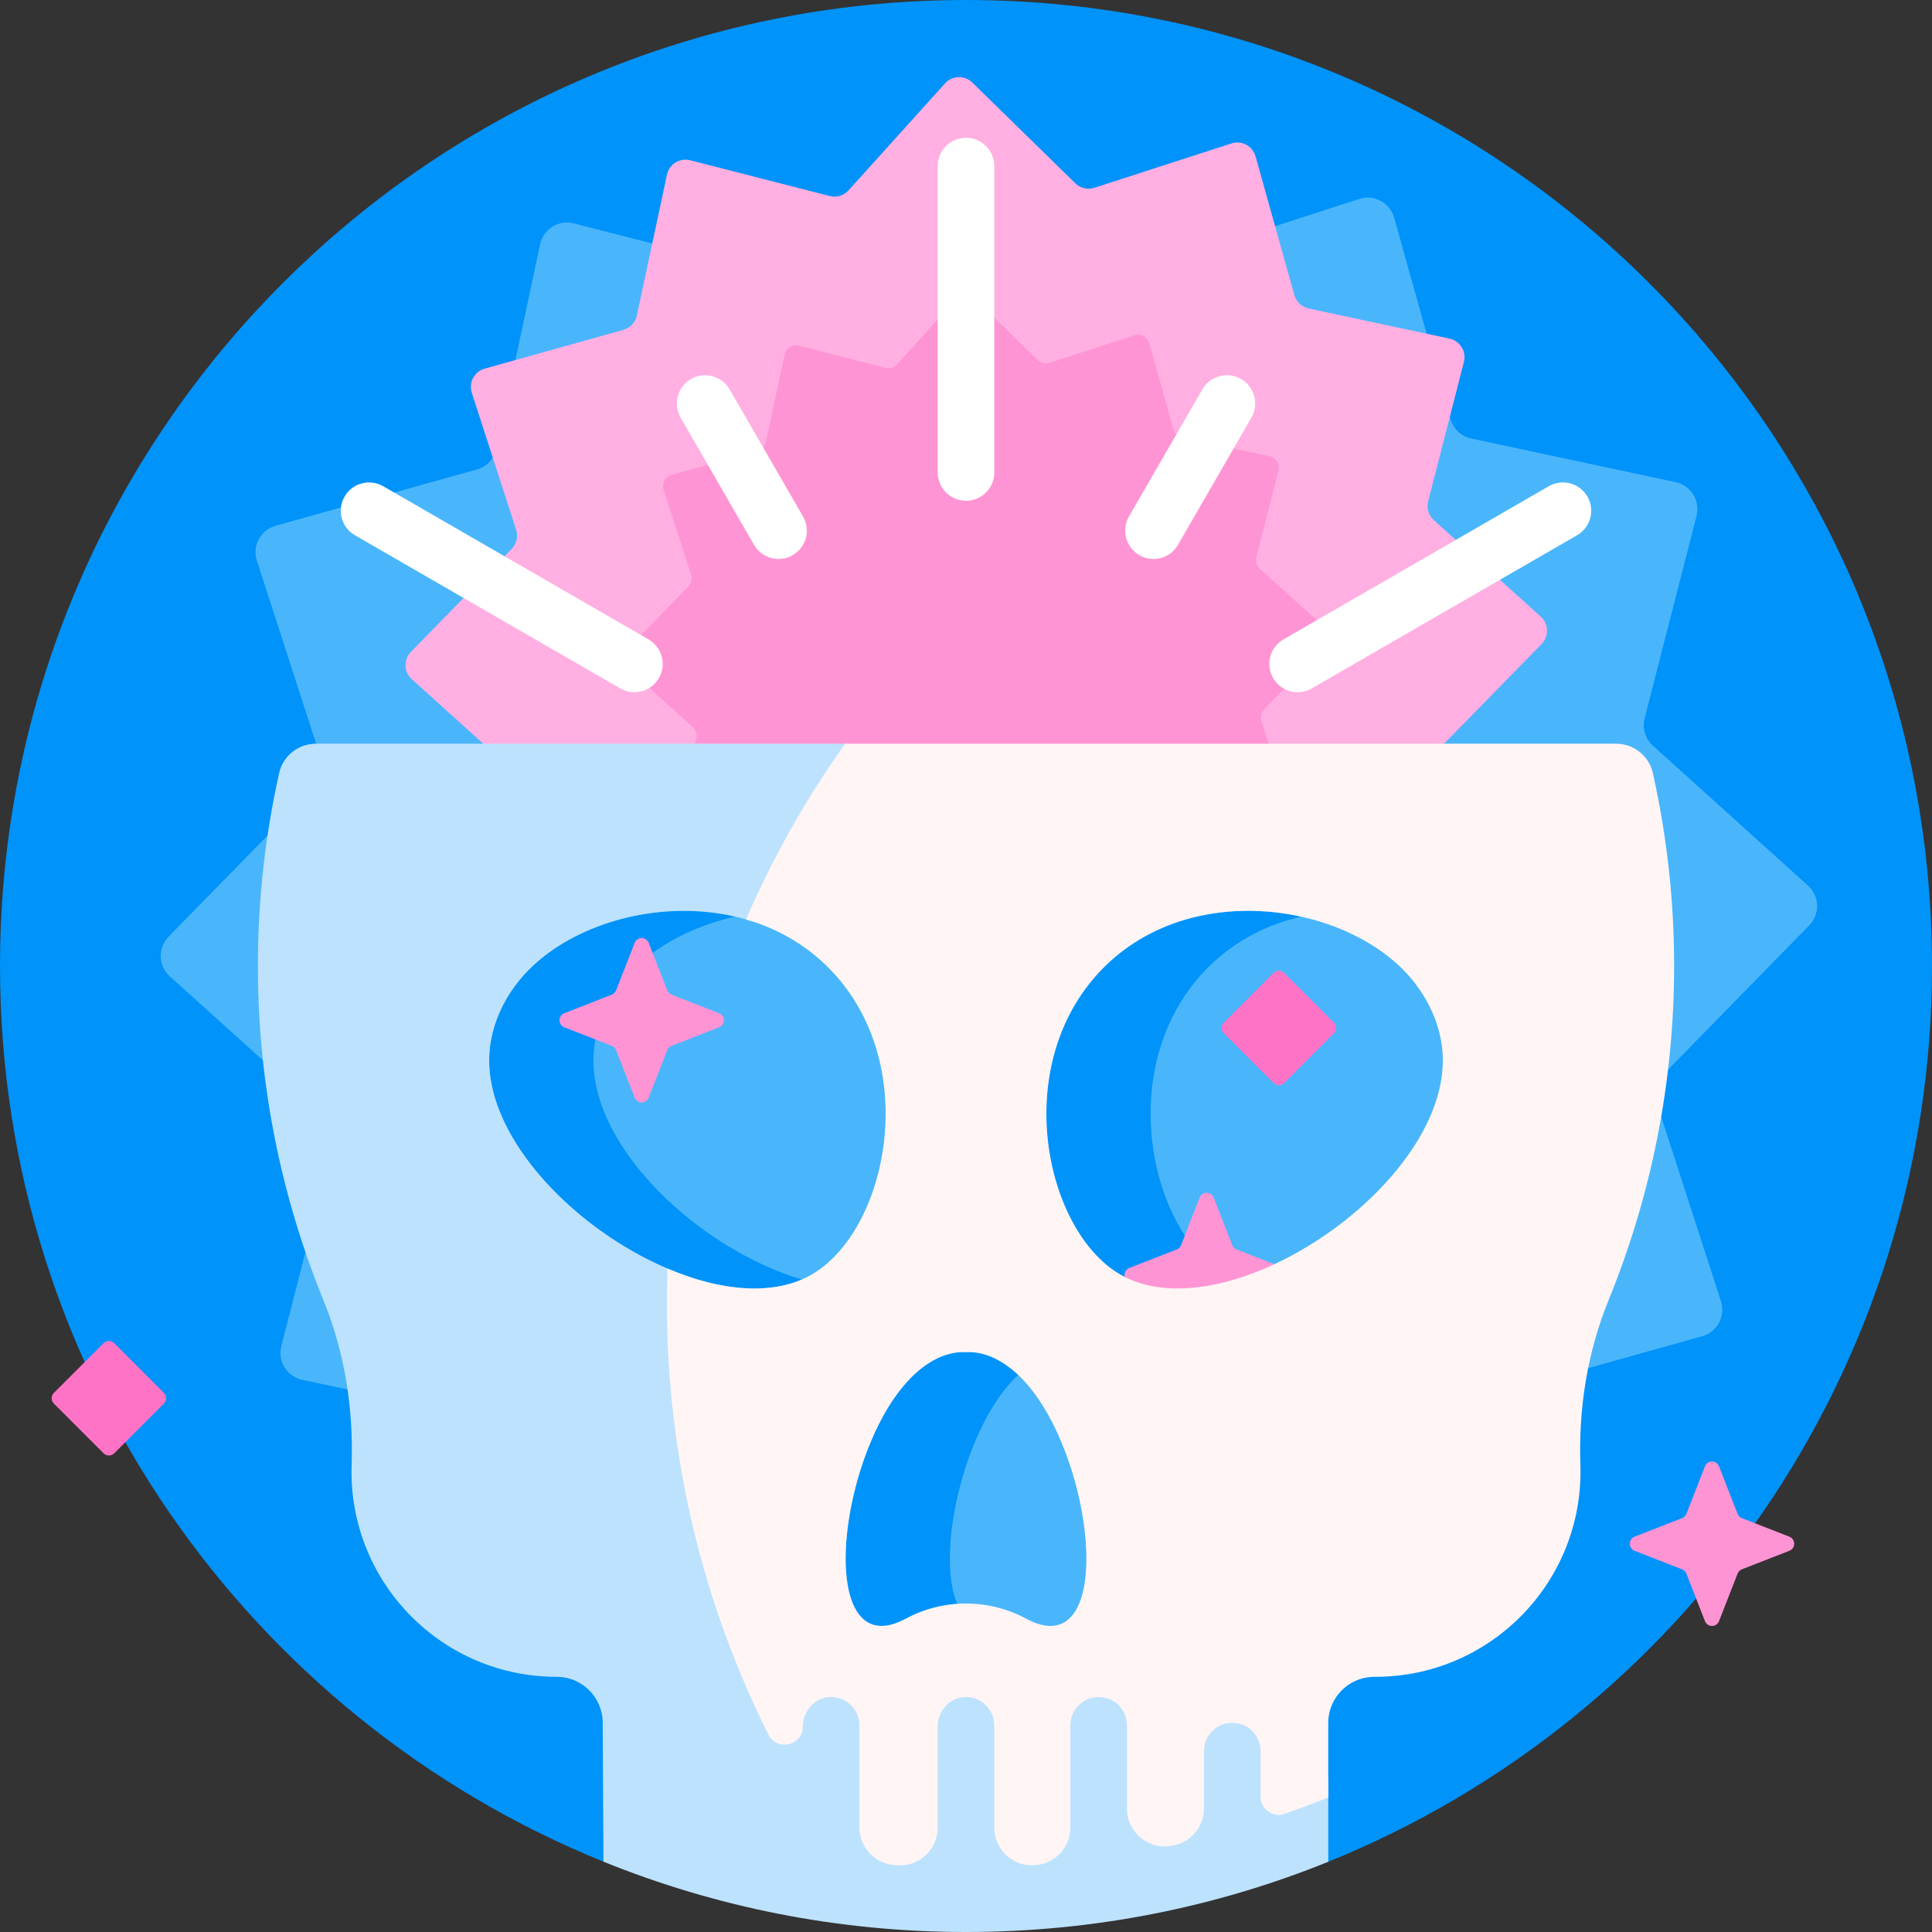 <svg id="Capa_1" enable-background="new 0 0 512 512" height="512" viewBox="0 0 512 512" width="512" xmlns="http://www.w3.org/2000/svg"><rect x="0" y="0" width="512" height="512" fill="#333333" stroke="none"/><g><path d="m0 256c0-141.385 114.615-256 256-256s256 114.615 256 256c0 107.436-66.182 199.414-160 237.391-2.488 1.007-64.9-12.796-96-12.796s-93.565 13.782-96.079 12.764c-93.776-37.996-159.921-129.953-159.921-237.359z" fill="#0093fa"/><path d="m451.098 354.12-53.34 14.917c-2.611.73-4.602 2.849-5.169 5.501l-11.571 54.164c-.866 4.053-4.93 6.571-8.944 5.542l-53.652-13.751c-2.627-.673-5.41.166-7.226 2.179l-37.103 41.122c-2.776 3.077-7.555 3.225-10.517.327l-39.588-38.735c-1.938-1.896-4.768-2.561-7.348-1.726l-52.693 17.061c-3.943 1.276-8.155-.984-9.271-4.975l-14.917-53.34c-.73-2.611-2.849-4.602-5.501-5.169l-54.164-11.571c-4.053-.866-6.571-4.93-5.542-8.944l13.751-53.652c.673-2.627-.166-5.41-2.179-7.226l-41.122-37.103c-3.077-2.776-3.225-7.555-.327-10.517l38.735-39.588c1.896-1.938 2.561-4.768 1.726-7.348l-17.061-52.693c-1.277-3.942.984-8.155 4.975-9.271l53.34-14.917c2.611-.73 4.602-2.849 5.169-5.501l11.571-54.164c.866-4.053 4.93-6.571 8.944-5.542l53.652 13.751c2.627.673 5.41-.166 7.226-2.179l37.103-41.122c2.776-3.077 7.555-3.225 10.517-.327l39.588 38.735c1.938 1.896 4.768 2.561 7.348 1.726l52.693-17.061c3.943-1.277 8.155.984 9.271 4.975l14.917 53.34c.73 2.611 2.849 4.602 5.501 5.169l54.164 11.571c4.053.866 6.571 4.93 5.542 8.944l-13.751 53.652c-.673 2.627.166 5.41 2.179 7.226l41.122 37.103c3.077 2.776 3.225 7.555.327 10.517l-38.735 39.588c-1.896 1.938-2.561 4.768-1.726 7.348l17.061 52.693c1.276 3.942-.984 8.154-4.975 9.271z" fill="#49b6fc"/><path d="m212.489 339.078c-28.538 12.279-83.209-25.286-82.848-58.361.12-10.974 6.269-18.799 7.964-20.895 11.445-14.154 35.619-21.936 57.243-16.906-12.157 2.684-23.011 8.732-29.62 16.906-1.695 2.096-7.844 9.921-7.964 20.895-.262 24.027 28.519 50.425 55.225 58.361zm105.957-80.919c7.319-8.089 16.564-12.972 26.329-15.244-18.4-4.062-39.784-.414-53.951 15.244-23.02 25.443-13.659 67.87 5.79 79.444 8.21 4.886 19.178 4.845 30.521 1.475-.999-.43-1.966-.92-2.898-1.475-19.45-11.574-28.812-54.001-5.791-79.444zm-62.446 100.179c-8.572-.447-18.231 7.117-25.191 23.638-8.251 19.584-9.583 44.338-.054 48.353 2.619 1.103 5.786.525 9.173-1.3 4.332-2.335 9.008-3.666 13.733-3.997-3.905-9.242-1.685-27.731 4.771-43.056 3.317-7.873 7.247-13.712 11.38-17.619-4.54-4.292-9.325-6.253-13.812-6.019z" fill="#0093fa"/><path d="m108.898 172.742 26.695-27.283c1.307-1.336 1.765-3.286 1.189-5.064l-11.758-36.315c-.88-2.717.678-5.62 3.428-6.389l36.76-10.281c1.8-.503 3.172-1.963 3.562-3.791l7.975-37.329c.596-2.793 3.397-4.528 6.164-3.819l36.976 9.477c1.81.464 3.729-.115 4.98-1.502l25.57-28.34c1.913-2.12 5.207-2.223 7.248-.226l27.283 26.695c1.336 1.307 3.286 1.765 5.064 1.189l36.315-11.758c2.717-.88 5.62.678 6.389 3.428l10.281 36.76c.503 1.8 1.963 3.172 3.791 3.562l37.328 7.975c2.793.597 4.528 3.397 3.819 6.164l-9.477 36.976c-.464 1.81.115 3.728 1.502 4.98l28.34 25.57c2.12 1.913 2.223 5.207.226 7.248l-26.695 27.283c-1.307 1.336-1.765 3.286-1.189 5.064l7.795 24.074h-253.736l4.242-16.551c.464-1.81-.115-3.729-1.502-4.98l-28.34-25.571c-2.12-1.911-2.223-5.205-.225-7.246z" fill="#ffafe2"/><path d="m165.884 172.348 16.542-16.906c.81-.828 1.094-2.036.737-3.138l-7.286-22.502c-.545-1.684.42-3.483 2.125-3.959l22.778-6.37c1.115-.312 1.965-1.217 2.207-2.349l4.941-23.131c.37-1.73 2.105-2.806 3.82-2.366l22.912 5.872c1.122.288 2.31-.071 3.086-.931l15.845-17.561c1.186-1.314 3.226-1.377 4.491-.14l16.906 16.542c.828.81 2.036 1.094 3.138.737l22.502-7.286c1.684-.545 3.483.42 3.959 2.125l6.37 22.779c.312 1.115 1.217 1.965 2.349 2.207l23.13 4.941c1.731.37 2.806 2.105 2.367 3.819l-5.873 22.912c-.287 1.122.071 2.31.931 3.086l17.561 15.845c1.314 1.185 1.377 3.226.14 4.491l-16.542 16.906c-.81.828-1.094 2.036-.737 3.138l7.129 22.019h-161.345l4.449-17.358c.287-1.122-.071-2.311-.931-3.086l-17.561-15.845c-1.314-1.185-1.378-3.226-.14-4.491z" fill="#ff94d4"/><path d="m263.5 44.021v81.183c0 4.143-3.357 7.5-7.5 7.5s-7.5-3.357-7.5-7.5v-81.183c0-4.143 3.357-7.5 7.5-7.5s7.5 3.358 7.5 7.5zm-91.633 125.427-70.307-40.592c-3.59-2.07-8.176-.843-10.245 2.745-2.071 3.587-.842 8.174 2.745 10.245l70.307 40.592c1.182.682 2.471 1.006 3.743 1.006 2.592 0 5.113-1.345 6.502-3.751 2.072-3.587.842-8.173-2.745-10.245zm248.818-37.846c-2.072-3.588-6.659-4.814-10.245-2.745l-70.307 40.592c-3.587 2.071-4.816 6.658-2.745 10.245 1.39 2.406 3.91 3.751 6.502 3.751 1.272 0 2.562-.324 3.743-1.006l70.307-40.592c3.586-2.072 4.816-6.659 2.745-10.245zm-227.327-28.417c-2.071-3.588-6.66-4.814-10.245-2.745-3.587 2.071-4.816 6.658-2.745 10.245l19.453 33.694c1.389 2.406 3.91 3.751 6.502 3.751 1.272 0 2.562-.324 3.743-1.006 3.587-2.071 4.816-6.658 2.745-10.245zm135.529-2.746c-3.589-2.07-8.175-.843-10.245 2.745l-19.453 33.694c-2.071 3.587-.842 8.174 2.745 10.245 1.182.682 2.471 1.006 3.743 1.006 2.592 0 5.113-1.345 6.502-3.751l19.453-33.694c2.071-3.586.842-8.173-2.745-10.245z" fill="#fff"/><path d="m340.293 339.762-12.591 4.921c-.52.203-.932.615-1.135 1.135l-4.92 12.592c-.663 1.696-3.063 1.696-3.726 0l-4.921-12.593c-.203-.52-.615-.932-1.135-1.135l-12.592-4.921c-1.696-.663-1.696-3.063 0-3.726l12.592-4.921c.52-.203.931-.615 1.135-1.135l4.92-12.592c.663-1.696 3.063-1.696 3.726 0l4.92 12.592c.203.52.615.932 1.135 1.135l12.591 4.921c1.697.664 1.697 3.064.001 3.727zm-149.732-67.517-12.591 4.921c-.52.203-.932.615-1.135 1.135l-4.92 12.592c-.663 1.696-3.063 1.696-3.726 0l-4.92-12.592c-.203-.52-.615-.932-1.135-1.135l-12.592-4.921c-1.696-.663-1.696-3.063 0-3.726l12.592-4.921c.52-.203.931-.615 1.135-1.135l4.92-12.592c.663-1.696 3.063-1.696 3.726 0l4.92 12.592c.203.52.615.932 1.135 1.135l12.591 4.921c1.697.663 1.697 3.063 0 3.726zm283.645 138.723-12.591 4.921c-.52.203-.932.615-1.135 1.135l-4.92 12.592c-.663 1.696-3.063 1.696-3.726 0l-4.92-12.592c-.203-.52-.615-.932-1.135-1.135l-12.592-4.921c-1.696-.663-1.696-3.063 0-3.726l12.592-4.921c.52-.203.931-.615 1.135-1.135l4.92-12.592c.663-1.696 3.063-1.696 3.726 0l4.92 12.592c.203.52.615.932 1.135 1.135l12.591 4.921c1.697.664 1.697 3.064 0 3.726z" fill="#ff94d4"/><path d="m334.981 454.749c9.615.809 17.028 8.811 17.019 18.459v.005 20.179c-29.646 12-62.051 18.609-96 18.609-33.979 0-66.412-6.62-96.079-18.641-.053-11.767-.126-26.626-.2-36.876-.048-6.702-5.493-12.108-12.195-12.108-30.031 0-54.375-24.344-54.375-54.375 0-.618.01-1.235.031-1.848.497-14.877-1.816-29.708-7.434-43.493-11.258-27.626-17.407-57.492-17.407-88.66 0-17.522 1.944-34.633 5.646-51.165 1.017-4.542 5.092-7.744 9.746-7.744h140.7c1.619 0 2.556 1.844 1.589 3.142-9.298 12.475-16.82 26.353-22.189 41.258-.73 2.027-2.927 3.155-4.984 2.512-22.57-7.061-49.086.784-61.243 15.818-1.695 2.096-7.844 9.921-7.964 20.895-.253 23.183 26.529 48.571 52.4 57.456 12.03 4.132 21.831 13.1 27.114 24.671 4.834 10.587 5.679 19.476 12.695 28.667-4.704 16.989 1.045 39.793 8.903 43.103 2.619 1.103 5.786.525 9.173-1.3 6.457-3.48 13.678-4.733 20.685-3.76 21.409 15.506 46.81 22.876 74.369 25.196z" fill="#bde2fd"/><path d="m443.659 256c0-17.522-1.944-34.632-5.646-51.165-1.017-4.542-5.092-7.744-9.746-7.744h-204.304c-10.296 14.477-19.124 30.071-26.267 46.565 8.706 2.515 16.877 7.204 23.481 14.502 23.02 25.443 13.659 67.87-5.79 79.444-10.128 6.027-24.455 4.557-38.503-1.413-.106 3.023-.159 6.059-.159 9.108 0 41.116 9.694 79.969 26.92 114.397 2.268 4.534 9.11 2.913 9.11-2.156 0-4.107 3.164-7.688 7.269-7.811 4.247-.128 7.731 3.278 7.731 7.497v27.065c0 5.245 4.059 9.58 9.29 9.963.261.019.522.038.783.056 5.769.405 10.672-4.182 10.672-9.965v-26.804c0-4.107 3.164-7.688 7.269-7.811 4.247-.128 7.731 3.278 7.731 7.497v27.12c0 5.792 4.912 10.37 10.69 9.963l.172-.012c5.24-.369 9.301-4.727 9.301-9.98v-27.091c0-4.142 3.358-7.5 7.5-7.5 4.142 0 7.5 3.358 7.5 7.5v22.093c0 6.338 5.842 11.117 12.035 9.769.201-.044.402-.088.602-.132 4.551-1.002 7.767-5.075 7.767-9.735v-15.16c0-4.142 3.358-7.5 7.5-7.5 4.142 0 7.5 3.358 7.5 7.5v12.081c0 3.301 3.258 5.637 6.375 4.548 3.896-1.361 7.75-2.813 11.558-4.355v-19.749c0-6.652 5.329-12.079 11.979-12.201.316-.006.495-.009.495-.009 30.031 0 54.375-24.344 54.375-54.375 0-.618-.01-1.234-.031-1.848-.498-14.883 1.819-29.715 7.439-43.506 11.255-27.621 17.402-57.483 17.402-88.646zm-162.413 174.328c-2.619 1.103-5.786.525-9.173-1.3-10.092-5.439-22.052-5.439-32.145 0-3.387 1.825-6.554 2.404-9.173 1.3-9.529-4.015-8.196-28.769.054-48.353 6.96-16.521 16.619-24.085 25.191-23.638 8.572-.447 18.231 7.117 25.191 23.638 8.251 19.585 9.583 44.338.055 48.353zm15.367-92.725c-19.449-11.574-28.81-54.001-5.79-79.444 23.527-26.003 66.958-18.883 83.572 1.662 1.695 2.096 7.844 9.921 7.964 20.895.374 34.233-58.206 73.276-85.746 56.887z" fill="#fff5f5"/><path d="m337.501 287.006-13.172-13.172c-.781-.781-.781-2.047 0-2.828l13.172-13.172c.781-.781 2.047-.781 2.828 0l13.172 13.172c.781.781.781 2.047 0 2.828l-13.172 13.172c-.781.781-2.047.781-2.828 0zm-310.053 98.126-13.172-13.172c-.781-.781-.781-2.047 0-2.828l13.172-13.172c.781-.781 2.047-.781 2.828 0l13.172 13.172c.781.781.781 2.047 0 2.828l-13.172 13.172c-.781.781-2.047.781-2.828 0z" fill="#ff73c6"/></g></svg>